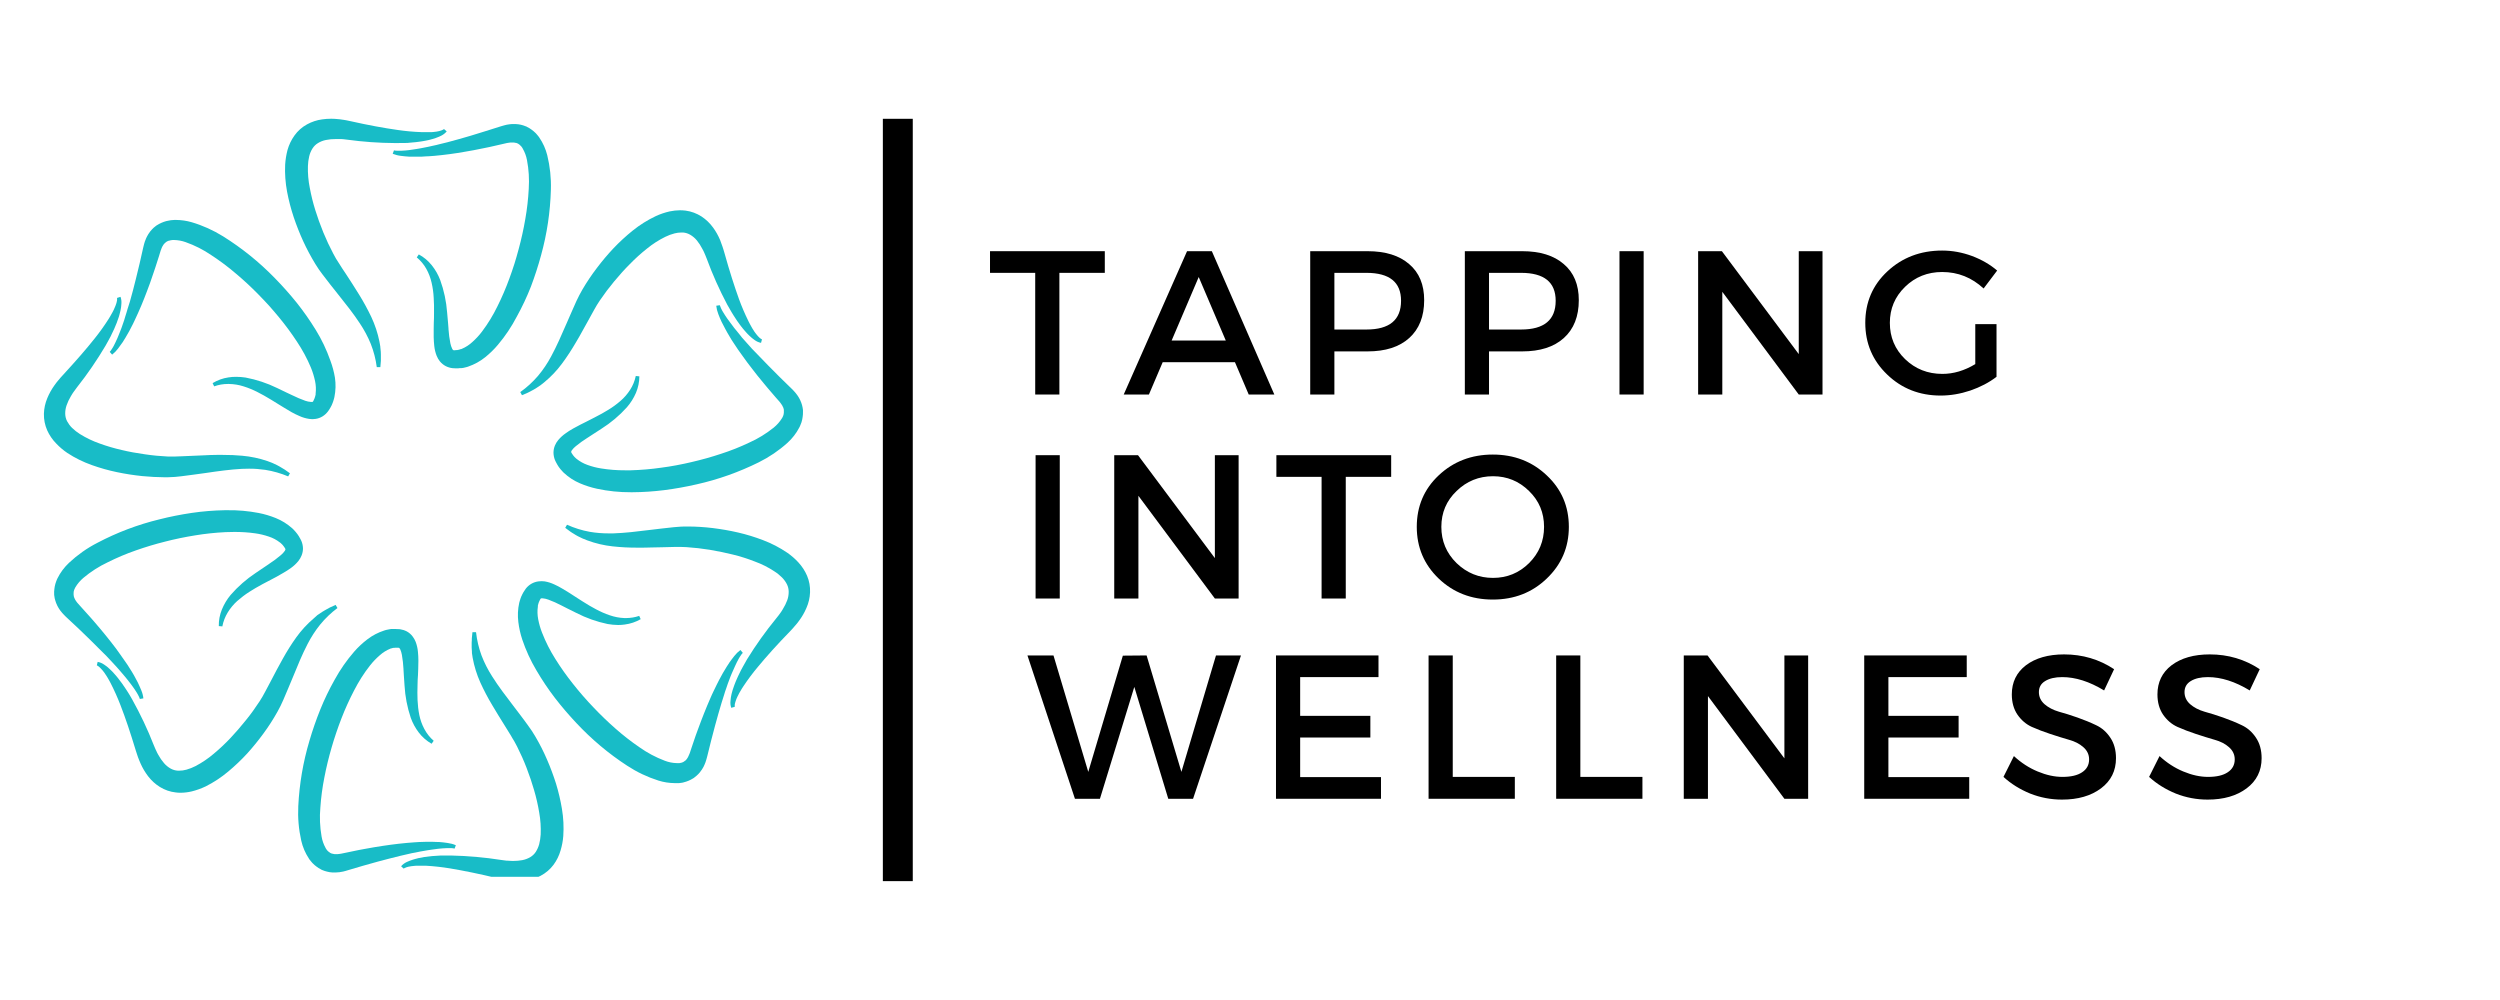 <svg xmlns="http://www.w3.org/2000/svg" xmlns:xlink="http://www.w3.org/1999/xlink" width="250" zoomAndPan="magnify" viewBox="0 0 187.5 75" height="100" preserveAspectRatio="xMidYMid meet" version="1.0"><defs><g/><clipPath id="2703e2409f"><path d="M 21 8.91 L 34 8.91 L 34 28 L 21 28 Z M 21 8.91 " clip-rule="nonzero"/></clipPath><clipPath id="0b43527a28"><path d="M 3.262 22 L 22 22 L 22 36 L 3.262 36 Z M 3.262 22 " clip-rule="nonzero"/></clipPath><clipPath id="6e40320b42"><path d="M 22 47 L 35 47 L 35 65.762 L 22 65.762 Z M 22 47 " clip-rule="nonzero"/></clipPath><clipPath id="81d7736a45"><path d="M 30 47 L 43 47 L 43 65.762 L 30 65.762 Z M 30 47 " clip-rule="nonzero"/></clipPath><clipPath id="c3710f7884"><path d="M 42 39 L 60.855 39 L 60.855 54 L 42 54 Z M 42 39 " clip-rule="nonzero"/></clipPath><clipPath id="4f444861a3"><path d="M 41 22 L 60.855 22 L 60.855 37 L 41 37 Z M 41 22 " clip-rule="nonzero"/></clipPath></defs><path fill="#18bcc7" d="M 32.473 10.93 L 32.125 11.008 L 31.551 11.121 L 31.254 11.172 C 31.109 11.199 30.961 11.219 30.816 11.238 L 30.68 11.258 C 30.5 11.277 30.301 11.301 30.094 11.305 L 29.789 11.305 C 29.707 11.305 29.625 11.297 29.547 11.277 L 29.453 11.535 C 29.656 11.613 29.863 11.668 30.078 11.691 C 30.289 11.723 30.508 11.734 30.695 11.75 L 30.758 11.75 C 30.895 11.75 31.031 11.75 31.168 11.75 L 31.613 11.75 L 31.914 11.73 L 32.223 11.715 L 32.578 11.688 C 32.754 11.672 32.941 11.652 33.125 11.633 C 33.305 11.609 33.527 11.586 33.727 11.559 L 34.324 11.473 C 34.531 11.441 34.73 11.406 34.926 11.371 L 35.52 11.266 C 35.777 11.219 36.031 11.168 36.285 11.113 L 36.707 11.027 C 37.012 10.961 37.312 10.891 37.617 10.82 L 38.02 10.727 L 38.148 10.707 C 38.195 10.695 38.242 10.688 38.289 10.688 L 38.531 10.688 L 38.594 10.699 C 38.629 10.699 38.664 10.707 38.695 10.719 L 38.723 10.719 C 38.75 10.727 38.773 10.738 38.797 10.75 L 38.852 10.773 L 38.898 10.805 C 38.926 10.82 38.949 10.836 38.969 10.855 L 38.969 10.863 L 38.98 10.863 C 39.004 10.887 39.027 10.906 39.047 10.934 C 39.062 10.949 39.078 10.965 39.094 10.977 L 39.176 11.09 L 39.199 11.133 C 39.355 11.402 39.465 11.691 39.523 12 C 39.66 12.715 39.703 13.438 39.656 14.164 C 39.617 14.922 39.531 15.676 39.398 16.426 C 39.27 17.18 39.102 17.938 38.902 18.676 C 38.797 19.086 38.672 19.484 38.582 19.785 C 38.465 20.156 38.336 20.523 38.207 20.879 C 37.945 21.594 37.648 22.297 37.305 22.98 C 36.98 23.648 36.594 24.281 36.145 24.875 C 35.934 25.156 35.695 25.41 35.434 25.645 C 35.199 25.863 34.938 26.035 34.645 26.16 L 34.598 26.18 L 34.574 26.18 L 34.438 26.223 C 34.422 26.23 34.41 26.23 34.395 26.234 C 34.379 26.238 34.363 26.238 34.352 26.242 C 34.332 26.242 34.316 26.242 34.301 26.254 C 34.285 26.254 34.27 26.254 34.254 26.254 L 34.168 26.262 C 34.125 26.262 34.086 26.273 34.062 26.273 C 34.043 26.273 34.023 26.27 34 26.262 C 33.992 26.262 33.984 26.254 33.977 26.246 C 33.949 26.219 33.93 26.191 33.914 26.156 C 33.852 26.027 33.805 25.891 33.777 25.746 C 33.707 25.395 33.66 25.039 33.637 24.684 L 33.637 24.641 C 33.625 24.496 33.613 24.344 33.602 24.195 C 33.582 23.945 33.562 23.695 33.535 23.445 C 33.473 22.609 33.301 21.793 33.016 21.004 C 32.863 20.602 32.652 20.23 32.383 19.895 C 32.113 19.559 31.789 19.285 31.41 19.082 L 31.258 19.305 C 31.551 19.551 31.793 19.836 31.977 20.168 C 32.16 20.496 32.289 20.844 32.371 21.207 C 32.457 21.578 32.508 21.949 32.527 22.328 C 32.551 22.684 32.559 23.062 32.551 23.488 C 32.551 23.723 32.551 23.961 32.535 24.195 L 32.527 24.672 C 32.527 24.879 32.527 25.086 32.527 25.293 C 32.531 25.516 32.547 25.734 32.57 25.949 C 32.598 26.203 32.656 26.449 32.75 26.688 C 32.809 26.836 32.891 26.977 32.992 27.102 C 33.113 27.25 33.258 27.367 33.426 27.457 C 33.59 27.539 33.762 27.594 33.945 27.613 C 34.02 27.621 34.094 27.625 34.164 27.625 L 34.359 27.625 C 34.406 27.625 34.449 27.617 34.496 27.609 L 34.613 27.609 C 34.66 27.605 34.707 27.598 34.754 27.59 L 34.965 27.539 L 35.039 27.52 L 35.121 27.492 C 35.582 27.332 36.004 27.102 36.383 26.797 C 36.734 26.516 37.055 26.203 37.344 25.859 C 37.895 25.207 38.367 24.5 38.762 23.742 C 39.164 23.016 39.516 22.266 39.82 21.492 C 40.109 20.727 40.367 19.934 40.582 19.137 C 41.027 17.527 41.27 15.891 41.316 14.227 C 41.344 13.352 41.25 12.488 41.043 11.637 C 40.922 11.16 40.723 10.719 40.445 10.312 L 40.383 10.227 L 40.289 10.113 C 40.258 10.074 40.227 10.039 40.184 9.992 L 40.141 9.953 C 40.059 9.871 39.965 9.793 39.867 9.723 C 39.766 9.645 39.652 9.578 39.535 9.523 L 39.484 9.492 L 39.418 9.469 C 39.184 9.371 38.938 9.316 38.68 9.305 L 38.387 9.305 C 38.332 9.305 38.281 9.312 38.23 9.32 L 38.172 9.328 C 38.062 9.34 37.957 9.363 37.855 9.391 L 37.676 9.441 L 37.531 9.484 L 36.402 9.84 L 35.273 10.188 L 34.418 10.434 L 33.562 10.668 L 32.984 10.809 C 32.816 10.855 32.641 10.898 32.473 10.93 Z M 32.473 10.93 " fill-opacity="1" fill-rule="nonzero"/><g clip-path="url(#2703e2409f)"><path fill="#18bcc7" d="M 22.031 16.297 C 22.238 16.906 22.473 17.508 22.742 18.094 C 23.012 18.68 23.316 19.25 23.652 19.801 C 23.73 19.93 23.82 20.066 23.922 20.219 C 24.027 20.371 24.121 20.492 24.215 20.617 C 24.406 20.863 24.594 21.109 24.785 21.355 L 25.355 22.074 C 25.941 22.809 26.496 23.504 26.984 24.246 C 27.312 24.738 27.59 25.254 27.812 25.801 C 28.031 26.359 28.18 26.938 28.258 27.535 L 28.527 27.535 C 28.543 27.379 28.555 27.223 28.566 27.062 C 28.566 26.957 28.566 26.855 28.566 26.75 L 28.566 26.59 C 28.566 26.52 28.566 26.453 28.559 26.383 L 28.527 26.062 C 28.527 26.035 28.527 26.004 28.52 25.973 L 28.457 25.617 C 28.328 24.977 28.125 24.363 27.848 23.773 C 27.574 23.199 27.27 22.641 26.934 22.098 C 26.758 21.82 26.578 21.543 26.438 21.309 C 26.27 21.047 26.102 20.789 25.934 20.531 C 25.754 20.277 25.598 20.02 25.43 19.758 C 25.348 19.625 25.273 19.516 25.203 19.402 C 25.137 19.285 25.055 19.141 24.996 19.027 C 24.723 18.512 24.473 17.977 24.25 17.434 C 24.004 16.824 23.809 16.285 23.652 15.773 C 23.477 15.219 23.34 14.66 23.234 14.09 C 23.125 13.551 23.078 13.004 23.094 12.453 C 23.102 12.203 23.133 11.961 23.191 11.719 C 23.242 11.508 23.324 11.312 23.438 11.133 C 23.543 10.969 23.676 10.836 23.844 10.734 C 24.027 10.621 24.227 10.543 24.441 10.5 C 24.688 10.449 24.938 10.426 25.188 10.43 L 25.602 10.43 C 25.652 10.43 25.703 10.43 25.758 10.441 L 26.02 10.473 C 27.219 10.637 28.422 10.723 29.633 10.73 L 29.82 10.73 C 29.922 10.73 30.027 10.73 30.129 10.723 L 30.41 10.723 C 30.516 10.723 30.621 10.723 30.73 10.703 L 31.199 10.66 C 31.309 10.648 31.418 10.633 31.527 10.617 L 31.676 10.594 C 31.758 10.582 31.852 10.566 31.918 10.551 L 32.145 10.504 C 32.203 10.492 32.258 10.477 32.312 10.461 L 32.391 10.438 L 32.469 10.418 C 32.523 10.402 32.574 10.391 32.625 10.371 L 32.859 10.281 L 33.086 10.18 C 33.246 10.102 33.387 9.992 33.504 9.855 L 33.301 9.68 C 33.281 9.699 33.254 9.715 33.227 9.727 C 33.207 9.738 33.188 9.746 33.168 9.754 L 33.102 9.781 L 32.953 9.828 L 32.742 9.871 L 32.512 9.898 C 32.469 9.906 32.422 9.91 32.379 9.91 L 32.223 9.91 C 32.184 9.91 32.141 9.91 32.102 9.91 L 31.629 9.91 C 31.031 9.891 30.434 9.836 29.84 9.75 C 28.793 9.602 27.656 9.395 26.262 9.082 L 25.98 9.023 L 25.773 8.988 L 25.688 8.977 L 25.508 8.949 L 25.254 8.926 C 25.109 8.91 24.965 8.906 24.828 8.906 C 24.605 8.906 24.383 8.922 24.164 8.953 C 23.762 9.008 23.383 9.133 23.027 9.328 C 22.648 9.535 22.332 9.816 22.082 10.168 C 21.844 10.5 21.672 10.863 21.562 11.254 C 21.469 11.613 21.41 11.973 21.387 12.344 C 21.355 13.027 21.406 13.707 21.531 14.379 C 21.656 15.031 21.82 15.668 22.031 16.297 Z M 22.031 16.297 " fill-opacity="1" fill-rule="nonzero"/></g><path fill="#18bcc7" d="M 8.844 25.27 L 8.789 25.398 C 8.715 25.562 8.629 25.754 8.535 25.93 C 8.52 25.965 8.5 25.992 8.484 26.023 L 8.438 26.098 C 8.426 26.121 8.41 26.145 8.391 26.172 L 8.379 26.191 C 8.336 26.262 8.289 26.328 8.23 26.391 L 8.41 26.598 C 8.578 26.465 8.727 26.312 8.855 26.141 C 8.992 25.961 9.113 25.785 9.223 25.633 L 9.25 25.582 C 9.348 25.43 9.449 25.27 9.535 25.109 L 9.688 24.844 L 9.969 24.301 L 10.125 23.973 C 10.203 23.809 10.285 23.641 10.355 23.473 C 10.426 23.309 10.52 23.105 10.598 22.914 L 10.824 22.359 C 10.902 22.168 10.973 21.977 11.043 21.789 L 11.254 21.223 C 11.34 20.977 11.43 20.73 11.508 20.48 C 11.555 20.348 11.602 20.215 11.645 20.078 C 11.742 19.781 11.836 19.488 11.93 19.191 L 12.051 18.793 L 12.098 18.676 C 12.109 18.629 12.129 18.586 12.152 18.543 L 12.184 18.473 C 12.191 18.461 12.199 18.445 12.211 18.434 L 12.227 18.406 C 12.238 18.395 12.246 18.379 12.254 18.363 L 12.273 18.332 C 12.289 18.316 12.301 18.301 12.316 18.285 C 12.336 18.254 12.359 18.23 12.387 18.207 L 12.395 18.207 L 12.406 18.199 C 12.426 18.18 12.445 18.16 12.469 18.148 L 12.516 18.113 L 12.566 18.09 C 12.594 18.074 12.617 18.062 12.645 18.055 L 12.668 18.055 C 12.699 18.043 12.73 18.035 12.762 18.031 L 12.824 18.016 L 12.961 18 L 13.051 18 C 13.348 18.008 13.641 18.059 13.922 18.16 C 14.609 18.402 15.254 18.73 15.855 19.141 C 16.492 19.559 17.102 20.012 17.68 20.508 C 18.266 21 18.836 21.527 19.371 22.074 C 19.668 22.375 19.953 22.68 20.164 22.91 C 20.422 23.199 20.676 23.496 20.914 23.785 C 21.402 24.375 21.855 24.988 22.273 25.625 C 22.684 26.242 23.035 26.891 23.32 27.574 C 23.453 27.898 23.555 28.234 23.629 28.578 C 23.695 28.891 23.711 29.203 23.672 29.52 L 23.672 29.594 L 23.637 29.73 C 23.633 29.746 23.629 29.762 23.625 29.777 C 23.617 29.789 23.613 29.801 23.609 29.816 L 23.594 29.867 C 23.59 29.883 23.582 29.898 23.574 29.914 L 23.539 29.988 C 23.527 30.02 23.512 30.051 23.496 30.082 C 23.484 30.102 23.473 30.117 23.457 30.133 C 23.449 30.141 23.441 30.145 23.43 30.145 C 23.402 30.148 23.379 30.148 23.352 30.145 L 23.32 30.145 C 23.176 30.137 23.035 30.105 22.898 30.059 C 22.559 29.938 22.227 29.797 21.906 29.637 L 21.871 29.621 L 21.465 29.43 C 21.242 29.316 21.016 29.211 20.785 29.102 C 20.031 28.734 19.242 28.473 18.418 28.316 C 18.184 28.281 17.949 28.262 17.711 28.262 C 17.516 28.262 17.328 28.273 17.137 28.305 C 16.711 28.367 16.316 28.512 15.945 28.734 L 16.062 28.977 C 16.398 28.855 16.742 28.797 17.098 28.797 L 17.172 28.797 C 17.547 28.805 17.91 28.863 18.266 28.977 C 18.629 29.09 18.977 29.234 19.312 29.406 C 19.629 29.566 19.961 29.75 20.324 29.973 C 20.527 30.098 20.73 30.223 20.938 30.352 L 21.34 30.598 C 21.516 30.707 21.695 30.812 21.871 30.914 C 22.062 31.02 22.258 31.117 22.461 31.203 C 22.691 31.309 22.938 31.379 23.188 31.418 C 23.27 31.43 23.348 31.438 23.426 31.438 C 23.508 31.434 23.59 31.43 23.668 31.418 C 23.859 31.391 24.035 31.324 24.199 31.223 C 24.355 31.125 24.488 31 24.598 30.855 C 24.664 30.766 24.723 30.676 24.777 30.578 L 24.816 30.508 C 24.84 30.465 24.863 30.422 24.883 30.379 C 24.883 30.359 24.895 30.344 24.906 30.32 L 24.926 30.273 C 24.945 30.227 24.965 30.184 24.98 30.133 L 25.043 29.93 C 25.043 29.906 25.059 29.883 25.062 29.855 L 25.082 29.77 C 25.18 29.289 25.191 28.809 25.121 28.328 C 25.047 27.887 24.934 27.461 24.777 27.043 C 24.492 26.234 24.129 25.465 23.676 24.734 C 23.242 24.027 22.766 23.348 22.246 22.695 C 21.734 22.059 21.18 21.438 20.602 20.848 C 19.438 19.652 18.148 18.613 16.734 17.727 C 15.992 17.266 15.203 16.91 14.367 16.664 C 13.988 16.555 13.602 16.5 13.211 16.496 C 13.113 16.496 13.016 16.496 12.918 16.508 L 12.816 16.516 L 12.668 16.543 C 12.621 16.551 12.57 16.559 12.512 16.574 L 12.457 16.586 C 12.34 16.617 12.227 16.66 12.117 16.707 C 12 16.758 11.887 16.816 11.777 16.887 L 11.727 16.918 L 11.672 16.961 C 11.57 17.035 11.48 17.117 11.398 17.207 C 11.309 17.301 11.227 17.402 11.156 17.516 L 11.133 17.547 C 11.105 17.586 11.082 17.629 11.059 17.676 L 11.008 17.77 C 10.984 17.816 10.961 17.863 10.941 17.914 L 10.922 17.969 C 10.879 18.066 10.844 18.168 10.816 18.27 L 10.77 18.449 L 10.734 18.598 L 10.473 19.754 L 10.195 20.902 L 9.977 21.762 L 9.742 22.621 L 9.562 23.188 C 9.516 23.367 9.461 23.527 9.41 23.691 L 9.309 24.027 L 9.117 24.582 L 9.008 24.863 C 8.953 25 8.898 25.141 8.844 25.27 Z M 8.844 25.27 " fill-opacity="1" fill-rule="nonzero"/><g clip-path="url(#0b43527a28)"><path fill="#18bcc7" d="M 5.051 33.973 C 5.625 34.348 6.234 34.648 6.883 34.879 C 7.496 35.098 8.125 35.277 8.766 35.41 C 9.398 35.543 10.031 35.641 10.672 35.707 C 11.285 35.762 11.789 35.793 12.262 35.793 C 12.379 35.793 12.492 35.793 12.617 35.793 C 12.766 35.793 12.926 35.781 13.113 35.77 C 13.301 35.754 13.449 35.738 13.605 35.719 C 13.914 35.68 14.223 35.641 14.527 35.598 C 14.836 35.559 15.137 35.516 15.438 35.473 C 16.367 35.336 17.25 35.211 18.137 35.164 C 18.316 35.164 18.504 35.152 18.672 35.152 C 19.078 35.148 19.488 35.18 19.891 35.238 C 20.484 35.332 21.059 35.496 21.613 35.73 L 21.746 35.496 C 21.621 35.406 21.492 35.32 21.359 35.223 C 21.273 35.168 21.18 35.113 21.09 35.062 L 20.953 34.98 C 20.891 34.941 20.828 34.914 20.773 34.883 L 20.48 34.746 L 20.402 34.711 L 20.062 34.582 C 19.445 34.371 18.816 34.238 18.164 34.18 C 17.719 34.137 17.238 34.117 16.695 34.117 C 16.551 34.117 16.402 34.117 16.262 34.117 C 15.938 34.117 15.621 34.133 15.324 34.148 C 15.031 34.16 14.707 34.172 14.398 34.188 C 14.094 34.203 13.789 34.215 13.484 34.227 L 13.457 34.227 C 13.312 34.227 13.188 34.238 13.055 34.242 C 12.887 34.242 12.754 34.242 12.625 34.242 C 12.043 34.215 11.457 34.16 10.879 34.074 C 10.23 33.984 9.664 33.879 9.145 33.754 C 8.578 33.625 8.023 33.465 7.48 33.266 C 6.957 33.082 6.465 32.848 5.996 32.555 C 5.785 32.422 5.59 32.27 5.41 32.098 C 5.258 31.949 5.133 31.777 5.031 31.59 C 4.941 31.418 4.898 31.234 4.891 31.039 C 4.887 30.824 4.922 30.609 4.992 30.406 C 5.074 30.168 5.18 29.941 5.312 29.723 L 5.418 29.547 L 5.488 29.441 L 5.535 29.375 C 5.562 29.332 5.598 29.289 5.629 29.246 L 5.785 29.035 C 6.566 28.047 7.273 27.012 7.914 25.93 C 7.977 25.824 8.031 25.715 8.09 25.613 L 8.148 25.508 L 8.223 25.367 C 8.273 25.277 8.324 25.191 8.367 25.082 L 8.57 24.656 C 8.613 24.555 8.656 24.457 8.695 24.355 C 8.715 24.305 8.734 24.262 8.754 24.215 C 8.785 24.137 8.812 24.055 8.836 23.98 L 8.914 23.762 C 8.934 23.707 8.945 23.648 8.961 23.594 C 8.961 23.57 8.973 23.547 8.98 23.516 C 8.988 23.488 8.992 23.465 9 23.441 C 9.016 23.387 9.031 23.332 9.039 23.277 L 9.082 23.035 L 9.105 22.785 C 9.121 22.605 9.098 22.434 9.039 22.262 L 8.781 22.344 C 8.785 22.375 8.785 22.402 8.781 22.434 C 8.781 22.457 8.781 22.477 8.781 22.5 L 8.77 22.57 L 8.734 22.723 L 8.664 22.926 L 8.574 23.137 C 8.559 23.18 8.539 23.219 8.52 23.258 C 8.504 23.281 8.492 23.305 8.484 23.328 C 8.469 23.352 8.457 23.375 8.449 23.398 C 8.426 23.441 8.406 23.484 8.379 23.523 L 8.266 23.723 C 8.234 23.781 8.195 23.848 8.152 23.914 C 7.832 24.418 7.484 24.906 7.109 25.375 C 6.453 26.203 5.688 27.074 4.723 28.125 L 4.527 28.34 C 4.484 28.391 4.438 28.445 4.395 28.5 L 4.34 28.562 L 4.23 28.699 L 4.078 28.906 C 3.863 29.207 3.688 29.523 3.547 29.863 C 3.391 30.238 3.305 30.625 3.293 31.031 C 3.285 31.465 3.367 31.879 3.539 32.273 C 3.707 32.645 3.934 32.977 4.219 33.266 C 4.469 33.531 4.746 33.766 5.051 33.973 Z M 5.051 33.973 " fill-opacity="1" fill-rule="nonzero"/></g><path fill="#18bcc7" d="M 7.996 49.215 L 8.402 49.648 C 8.523 49.777 8.641 49.91 8.758 50.035 L 8.992 50.301 L 9.375 50.75 L 9.562 50.98 C 9.656 51.094 9.742 51.211 9.832 51.328 L 9.918 51.445 C 10.023 51.59 10.141 51.754 10.246 51.93 C 10.266 51.961 10.285 51.992 10.301 52.023 L 10.344 52.098 C 10.359 52.121 10.371 52.145 10.383 52.176 L 10.395 52.195 C 10.434 52.27 10.465 52.344 10.488 52.422 L 10.754 52.379 C 10.73 52.164 10.676 51.957 10.59 51.758 C 10.512 51.555 10.41 51.359 10.336 51.188 L 10.309 51.137 C 10.227 50.977 10.133 50.809 10.047 50.648 L 9.891 50.383 L 9.73 50.129 L 9.566 49.867 L 9.359 49.57 C 9.262 49.426 9.156 49.27 9.047 49.125 C 8.941 48.98 8.812 48.797 8.695 48.633 L 8.324 48.152 C 8.195 47.988 8.066 47.828 7.945 47.676 L 7.559 47.207 C 7.391 47.008 7.223 46.809 7.051 46.609 L 6.773 46.293 C 6.566 46.059 6.355 45.828 6.148 45.598 L 5.871 45.289 L 5.785 45.191 C 5.754 45.156 5.727 45.117 5.703 45.078 L 5.66 45.012 C 5.648 45 5.645 44.984 5.637 44.973 C 5.633 44.961 5.629 44.953 5.625 44.945 L 5.602 44.898 C 5.594 44.887 5.586 44.875 5.582 44.863 L 5.562 44.805 C 5.547 44.773 5.539 44.738 5.531 44.707 L 5.531 44.68 C 5.523 44.652 5.52 44.625 5.52 44.598 C 5.52 44.578 5.52 44.559 5.52 44.539 C 5.52 44.52 5.52 44.5 5.52 44.484 C 5.52 44.453 5.523 44.426 5.527 44.398 L 5.527 44.375 C 5.535 44.344 5.543 44.309 5.551 44.281 C 5.551 44.262 5.566 44.242 5.57 44.223 C 5.578 44.203 5.629 44.094 5.629 44.094 L 5.652 44.051 C 5.812 43.781 6.012 43.547 6.25 43.344 C 6.809 42.875 7.418 42.484 8.078 42.172 C 8.758 41.832 9.457 41.535 10.176 41.285 C 10.898 41.031 11.641 40.805 12.383 40.621 C 12.703 40.535 13.051 40.457 13.508 40.359 C 13.887 40.281 14.27 40.211 14.641 40.152 C 15.395 40.027 16.152 39.949 16.918 39.91 C 17.145 39.898 17.371 39.895 17.59 39.895 C 18.109 39.895 18.625 39.926 19.141 40 C 19.484 40.047 19.824 40.129 20.156 40.242 C 20.461 40.34 20.738 40.488 20.992 40.684 L 21.035 40.715 L 21.051 40.73 L 21.156 40.828 L 21.184 40.859 L 21.215 40.895 L 21.246 40.934 C 21.258 40.945 21.27 40.957 21.277 40.973 L 21.324 41.039 C 21.348 41.074 21.371 41.109 21.383 41.129 C 21.395 41.148 21.402 41.168 21.406 41.188 C 21.41 41.195 21.41 41.207 21.406 41.215 C 21.398 41.25 21.379 41.285 21.359 41.316 C 21.277 41.434 21.18 41.543 21.066 41.633 C 20.793 41.867 20.504 42.082 20.203 42.277 L 20.172 42.301 L 19.801 42.551 C 19.594 42.688 19.383 42.828 19.176 42.973 C 18.477 43.438 17.852 43.984 17.301 44.617 C 17.023 44.949 16.805 45.316 16.641 45.715 C 16.48 46.113 16.402 46.527 16.41 46.957 L 16.676 46.98 C 16.746 46.605 16.883 46.258 17.082 45.93 C 17.277 45.613 17.512 45.328 17.789 45.078 C 18.074 44.828 18.375 44.598 18.691 44.395 C 18.988 44.203 19.316 44.012 19.691 43.809 C 19.898 43.699 20.109 43.586 20.324 43.477 L 20.746 43.254 C 20.922 43.156 21.098 43.055 21.277 42.949 C 21.469 42.84 21.648 42.723 21.828 42.594 C 22.035 42.445 22.219 42.273 22.379 42.074 C 22.48 41.945 22.562 41.809 22.621 41.656 C 22.691 41.48 22.727 41.297 22.723 41.109 C 22.715 40.922 22.676 40.746 22.605 40.574 C 22.559 40.477 22.512 40.383 22.453 40.289 L 22.414 40.219 C 22.391 40.176 22.363 40.133 22.332 40.098 L 22.297 40.047 L 22.262 40.004 C 22.234 39.965 22.207 39.926 22.172 39.891 L 22.027 39.73 C 22.008 39.711 21.992 39.691 21.973 39.676 L 21.91 39.617 C 21.543 39.293 21.137 39.039 20.684 38.855 C 20.27 38.688 19.84 38.559 19.398 38.473 C 18.621 38.324 17.836 38.254 17.047 38.266 L 16.859 38.266 C 16.027 38.281 15.199 38.348 14.375 38.469 C 13.559 38.59 12.75 38.75 11.949 38.953 C 10.328 39.348 8.781 39.934 7.305 40.711 C 6.523 41.113 5.816 41.613 5.176 42.211 C 4.816 42.551 4.527 42.938 4.309 43.379 L 4.266 43.473 L 4.211 43.613 C 4.191 43.66 4.176 43.707 4.16 43.766 L 4.145 43.82 C 4.113 43.938 4.09 44.055 4.078 44.176 C 4.059 44.305 4.055 44.43 4.062 44.559 L 4.062 44.621 L 4.074 44.691 C 4.086 44.809 4.109 44.93 4.148 45.043 C 4.184 45.168 4.23 45.289 4.289 45.406 L 4.305 45.441 C 4.324 45.488 4.352 45.531 4.379 45.574 L 4.434 45.664 C 4.461 45.711 4.488 45.754 4.523 45.793 L 4.562 45.84 C 4.625 45.926 4.695 46.008 4.77 46.082 L 4.898 46.215 L 5.008 46.32 L 5.875 47.129 L 6.727 47.953 L 7.355 48.578 Z M 7.996 49.215 " fill-opacity="1" fill-rule="nonzero"/><path fill="#18bcc7" d="M 24.012 46.844 C 24.391 46.379 24.824 45.965 25.309 45.602 L 25.172 45.367 L 24.742 45.562 C 24.645 45.613 24.555 45.664 24.465 45.715 L 24.328 45.793 C 24.266 45.828 24.207 45.863 24.148 45.902 L 23.883 46.082 L 23.809 46.129 L 23.531 46.379 C 23.039 46.797 22.602 47.27 22.223 47.797 C 21.852 48.316 21.516 48.852 21.207 49.41 C 21.047 49.695 20.891 49.984 20.758 50.23 C 20.629 50.477 20.469 50.777 20.328 51.051 C 20.188 51.324 20.043 51.582 19.895 51.867 C 19.824 52.004 19.762 52.121 19.691 52.238 C 19.621 52.359 19.539 52.496 19.473 52.594 C 19.152 53.086 18.809 53.566 18.445 54.012 C 18.035 54.523 17.656 54.961 17.289 55.348 C 16.891 55.77 16.473 56.164 16.027 56.535 C 15.605 56.895 15.152 57.199 14.664 57.457 C 14.445 57.57 14.215 57.66 13.977 57.727 C 13.797 57.777 13.617 57.801 13.434 57.801 L 13.344 57.801 C 13.148 57.789 12.969 57.738 12.801 57.645 C 12.609 57.535 12.445 57.402 12.301 57.234 C 12.137 57.043 11.996 56.84 11.875 56.617 L 11.777 56.438 L 11.727 56.324 L 11.691 56.254 C 11.668 56.203 11.645 56.156 11.625 56.105 L 11.523 55.863 C 11.066 54.695 10.527 53.559 9.918 52.465 C 9.859 52.355 9.793 52.254 9.738 52.152 L 9.676 52.051 L 9.594 51.918 C 9.543 51.828 9.484 51.738 9.418 51.648 L 9.152 51.258 C 9.086 51.168 9.02 51.078 8.953 50.996 L 8.863 50.875 C 8.812 50.805 8.754 50.738 8.707 50.684 L 8.551 50.508 C 8.516 50.461 8.473 50.422 8.434 50.379 C 8.414 50.363 8.398 50.344 8.379 50.324 L 8.32 50.266 C 8.281 50.227 8.242 50.188 8.199 50.152 L 8.012 49.988 L 7.809 49.844 C 7.664 49.742 7.5 49.672 7.324 49.641 L 7.262 49.902 C 7.289 49.914 7.316 49.926 7.344 49.945 C 7.359 49.957 7.379 49.969 7.395 49.984 L 7.449 50.027 L 7.562 50.137 L 7.707 50.297 L 7.844 50.477 C 7.867 50.512 7.895 50.551 7.918 50.59 C 7.934 50.609 7.945 50.633 7.961 50.652 L 8.004 50.719 C 8.027 50.758 8.055 50.797 8.078 50.84 L 8.191 51.039 C 8.227 51.098 8.262 51.16 8.297 51.234 C 8.57 51.77 8.816 52.316 9.031 52.875 C 9.414 53.859 9.781 54.957 10.195 56.324 L 10.285 56.598 C 10.305 56.664 10.328 56.73 10.352 56.797 L 10.383 56.875 C 10.402 56.93 10.422 56.98 10.445 57.035 L 10.547 57.273 C 10.695 57.609 10.883 57.918 11.102 58.211 C 11.348 58.535 11.645 58.805 11.988 59.02 C 12.359 59.25 12.758 59.387 13.188 59.434 C 13.305 59.449 13.422 59.457 13.543 59.457 C 13.824 59.453 14.105 59.422 14.383 59.355 C 14.738 59.266 15.086 59.141 15.418 58.984 C 16.031 58.676 16.602 58.301 17.125 57.859 C 17.629 57.438 18.102 56.988 18.547 56.504 C 18.977 56.027 19.383 55.527 19.762 55.008 C 20.148 54.484 20.496 53.941 20.812 53.375 C 20.883 53.246 20.961 53.105 21.043 52.938 C 21.125 52.773 21.188 52.633 21.25 52.488 C 21.371 52.203 21.492 51.918 21.613 51.633 C 21.734 51.344 21.848 51.062 21.969 50.781 C 22.324 49.91 22.66 49.09 23.07 48.297 C 23.336 47.781 23.648 47.297 24.012 46.844 Z M 24.012 46.844 " fill-opacity="1" fill-rule="nonzero"/><g clip-path="url(#6e40320b42)"><path fill="#18bcc7" d="M 31.152 63.941 L 31.504 63.867 L 32.086 63.766 L 32.379 63.723 C 32.523 63.699 32.672 63.68 32.816 63.664 L 32.957 63.648 C 33.137 63.633 33.34 63.613 33.547 63.609 L 33.734 63.609 C 33.766 63.609 33.793 63.609 33.824 63.609 L 33.848 63.609 C 33.93 63.613 34.012 63.625 34.094 63.645 L 34.188 63.391 C 33.988 63.305 33.781 63.25 33.57 63.223 C 33.355 63.188 33.141 63.168 32.949 63.152 L 32.887 63.152 C 32.707 63.152 32.531 63.133 32.363 63.133 L 32.031 63.133 L 31.422 63.152 L 31.055 63.176 C 30.875 63.188 30.699 63.199 30.512 63.219 C 30.324 63.238 30.109 63.258 29.906 63.281 L 29.309 63.355 C 29.105 63.379 28.902 63.414 28.707 63.441 L 28.109 63.535 C 27.852 63.578 27.598 63.625 27.34 63.672 L 26.918 63.75 C 26.617 63.809 26.316 63.875 26.012 63.938 L 25.598 64.023 L 25.473 64.043 C 25.426 64.055 25.379 64.059 25.332 64.059 L 25.086 64.059 L 25.023 64.047 C 24.988 64.043 24.957 64.035 24.922 64.023 L 24.898 64.023 C 24.871 64.016 24.844 64.004 24.82 63.992 L 24.77 63.969 L 24.723 63.934 C 24.699 63.922 24.676 63.902 24.656 63.883 L 24.645 63.875 L 24.637 63.875 C 24.613 63.855 24.59 63.832 24.566 63.805 L 24.523 63.758 L 24.445 63.645 L 24.422 63.602 C 24.27 63.328 24.168 63.039 24.117 62.73 C 23.992 62.012 23.961 61.289 24.027 60.562 C 24.078 59.805 24.18 59.051 24.328 58.305 C 24.473 57.551 24.656 56.797 24.871 56.062 C 24.961 55.746 25.066 55.406 25.215 54.965 C 25.34 54.594 25.473 54.23 25.609 53.879 C 25.883 53.168 26.199 52.473 26.551 51.797 C 26.895 51.125 27.293 50.492 27.758 49.902 C 27.977 49.625 28.219 49.375 28.484 49.145 C 28.719 48.934 28.988 48.766 29.281 48.648 L 29.332 48.629 L 29.355 48.629 L 29.488 48.59 C 29.504 48.586 29.52 48.586 29.535 48.59 L 29.578 48.59 L 29.629 48.578 C 29.645 48.578 29.66 48.578 29.676 48.578 L 29.867 48.578 C 29.887 48.578 29.91 48.582 29.93 48.59 C 29.93 48.59 29.938 48.59 29.953 48.605 C 29.98 48.633 30 48.664 30.016 48.695 C 30.074 48.828 30.117 48.969 30.141 49.109 C 30.203 49.461 30.242 49.816 30.262 50.176 L 30.262 50.215 C 30.27 50.363 30.281 50.512 30.289 50.66 C 30.305 50.91 30.32 51.164 30.34 51.414 C 30.387 52.238 30.543 53.043 30.805 53.828 C 30.949 54.234 31.156 54.609 31.418 54.953 C 31.68 55.293 31.996 55.566 32.371 55.781 L 32.527 55.559 C 32.238 55.309 32.004 55.012 31.824 54.672 C 31.648 54.344 31.527 53.996 31.449 53.629 C 31.375 53.258 31.332 52.883 31.316 52.504 C 31.301 52.148 31.301 51.77 31.316 51.344 C 31.316 51.109 31.332 50.871 31.348 50.637 C 31.348 50.477 31.359 50.32 31.367 50.16 C 31.375 49.957 31.379 49.746 31.379 49.539 C 31.379 49.32 31.367 49.102 31.344 48.883 C 31.324 48.629 31.266 48.383 31.176 48.141 C 31.117 47.992 31.039 47.852 30.941 47.727 C 30.824 47.574 30.684 47.453 30.516 47.359 C 30.352 47.273 30.18 47.219 29.996 47.191 C 29.891 47.18 29.781 47.176 29.672 47.176 L 29.57 47.176 C 29.531 47.176 29.488 47.176 29.449 47.176 L 29.332 47.176 C 29.285 47.18 29.234 47.188 29.188 47.199 L 28.977 47.242 L 28.902 47.262 L 28.816 47.289 C 28.355 47.438 27.93 47.66 27.543 47.957 C 27.188 48.23 26.859 48.535 26.566 48.871 C 26 49.523 25.512 50.223 25.098 50.98 C 24.688 51.707 24.328 52.453 24.016 53.227 C 23.711 53.984 23.438 54.77 23.207 55.562 C 22.73 57.164 22.453 58.793 22.371 60.461 C 22.328 61.332 22.402 62.195 22.594 63.051 C 22.703 63.531 22.895 63.977 23.164 64.387 L 23.223 64.477 L 23.316 64.59 C 23.348 64.629 23.379 64.668 23.418 64.711 L 23.461 64.754 C 23.543 64.84 23.633 64.918 23.73 64.988 C 23.832 65.07 23.941 65.137 24.055 65.195 L 24.109 65.227 L 24.172 65.254 C 24.289 65.305 24.406 65.344 24.527 65.371 C 24.656 65.406 24.781 65.426 24.914 65.434 L 25.203 65.434 C 25.254 65.434 25.309 65.43 25.359 65.422 L 25.418 65.422 C 25.523 65.41 25.629 65.391 25.734 65.367 L 25.914 65.32 L 26.059 65.277 L 27.195 64.941 L 28.336 64.621 L 29.195 64.395 L 30.055 64.18 L 30.633 64.047 C 30.809 64 30.98 63.969 31.152 63.941 Z M 31.152 63.941 " fill-opacity="1" fill-rule="nonzero"/></g><g clip-path="url(#81d7736a45)"><path fill="#18bcc7" d="M 41.703 58.777 C 41.508 58.164 41.285 57.559 41.027 56.969 C 40.773 56.375 40.48 55.801 40.152 55.242 C 40.074 55.113 39.992 54.973 39.891 54.82 C 39.789 54.664 39.699 54.535 39.605 54.414 C 39.43 54.164 39.238 53.914 39.051 53.664 C 38.863 53.418 38.68 53.176 38.496 52.934 C 37.926 52.188 37.383 51.48 36.91 50.727 C 36.59 50.23 36.324 49.707 36.113 49.156 C 35.906 48.594 35.77 48.012 35.703 47.414 L 35.434 47.414 C 35.418 47.57 35.398 47.727 35.387 47.883 C 35.387 47.988 35.387 48.094 35.375 48.199 C 35.375 48.25 35.375 48.305 35.375 48.359 C 35.371 48.426 35.371 48.496 35.375 48.566 L 35.395 48.887 C 35.395 48.918 35.395 48.945 35.395 48.977 L 35.449 49.332 C 35.566 49.973 35.758 50.59 36.023 51.184 C 36.289 51.766 36.582 52.328 36.91 52.875 C 37.074 53.156 37.238 53.426 37.395 53.68 C 37.547 53.93 37.719 54.211 37.883 54.465 C 38.043 54.719 38.203 54.984 38.363 55.242 L 38.363 55.254 C 38.445 55.383 38.512 55.492 38.578 55.609 C 38.645 55.727 38.723 55.875 38.781 55.988 C 39.043 56.508 39.281 57.039 39.492 57.586 C 39.723 58.195 39.91 58.742 40.055 59.254 C 40.219 59.812 40.348 60.375 40.441 60.945 C 40.539 61.488 40.574 62.035 40.551 62.586 C 40.535 62.836 40.5 63.078 40.438 63.32 C 40.379 63.527 40.293 63.723 40.176 63.902 C 40.07 64.062 39.93 64.191 39.766 64.289 C 39.578 64.398 39.375 64.473 39.164 64.512 C 38.945 64.551 38.73 64.57 38.512 64.57 L 38.414 64.57 L 38.207 64.559 L 38.082 64.551 L 38.004 64.551 C 37.949 64.551 37.895 64.539 37.844 64.531 L 37.582 64.496 C 36.34 64.301 35.094 64.191 33.836 64.164 L 33.199 64.164 C 33.094 64.164 32.988 64.164 32.879 64.176 L 32.406 64.207 C 32.297 64.219 32.188 64.23 32.082 64.246 L 31.934 64.266 C 31.848 64.266 31.754 64.289 31.688 64.305 L 31.461 64.348 C 31.402 64.348 31.348 64.371 31.281 64.387 L 31.207 64.406 L 31.129 64.426 C 31.074 64.438 31.02 64.453 30.969 64.473 L 30.734 64.555 L 30.504 64.652 C 30.344 64.727 30.203 64.832 30.082 64.969 L 30.277 65.145 C 30.301 65.125 30.328 65.109 30.355 65.098 C 30.375 65.086 30.395 65.078 30.418 65.074 L 30.48 65.047 L 30.633 65.004 L 30.848 64.965 L 31.074 64.941 C 31.117 64.941 31.164 64.941 31.207 64.93 L 31.746 64.93 C 31.812 64.93 31.883 64.93 31.957 64.93 C 32.555 64.965 33.152 65.031 33.746 65.129 C 34.789 65.305 35.918 65.531 37.305 65.867 L 37.59 65.93 C 37.656 65.945 37.727 65.961 37.793 65.969 L 37.875 65.984 C 37.93 65.996 37.988 66.004 38.051 66.012 L 38.309 66.047 C 38.484 66.062 38.664 66.074 38.84 66.074 C 39.031 66.074 39.219 66.062 39.406 66.039 C 39.809 65.992 40.188 65.875 40.547 65.684 C 40.93 65.48 41.254 65.207 41.512 64.863 C 41.754 64.535 41.93 64.176 42.043 63.785 C 42.148 63.434 42.219 63.07 42.246 62.703 C 42.293 62.02 42.258 61.34 42.145 60.664 C 42.039 60.023 41.891 59.398 41.703 58.777 Z M 41.703 58.777 " fill-opacity="1" fill-rule="nonzero"/></g><path fill="#18bcc7" d="M 54.898 50.473 C 54.953 50.336 55.012 50.203 55.078 50.07 L 55.137 49.938 C 55.211 49.777 55.297 49.594 55.398 49.414 C 55.414 49.383 55.434 49.352 55.453 49.32 L 55.496 49.25 C 55.512 49.223 55.527 49.199 55.547 49.176 L 55.559 49.156 C 55.602 49.086 55.652 49.02 55.711 48.965 L 55.531 48.75 C 55.359 48.879 55.207 49.031 55.074 49.199 C 54.938 49.367 54.812 49.543 54.699 49.699 L 54.672 49.746 C 54.57 49.898 54.465 50.055 54.375 50.215 L 54.215 50.48 L 53.926 51.012 L 53.762 51.336 C 53.684 51.496 53.598 51.664 53.523 51.828 C 53.445 51.996 53.344 52.195 53.27 52.383 L 53.031 52.941 C 52.949 53.129 52.875 53.32 52.801 53.508 L 52.582 54.07 C 52.488 54.312 52.402 54.555 52.309 54.805 C 52.262 54.938 52.215 55.07 52.164 55.203 C 52.062 55.5 51.961 55.797 51.863 56.09 L 51.734 56.48 L 51.684 56.598 C 51.668 56.645 51.648 56.688 51.625 56.73 C 51.617 56.75 51.605 56.77 51.594 56.797 C 51.586 56.812 51.578 56.824 51.566 56.836 L 51.551 56.863 C 51.539 56.875 51.531 56.891 51.523 56.906 C 51.516 56.918 51.508 56.926 51.5 56.938 C 51.484 56.953 51.473 56.969 51.461 56.984 C 51.438 57.012 51.414 57.035 51.387 57.059 L 51.375 57.059 C 51.355 57.078 51.336 57.094 51.309 57.109 L 51.262 57.141 L 51.211 57.164 C 51.188 57.18 51.16 57.191 51.133 57.199 L 51.109 57.199 C 51.078 57.207 51.047 57.215 51.016 57.223 L 50.953 57.234 L 50.766 57.234 C 50.453 57.227 50.148 57.168 49.859 57.055 C 49.176 56.797 48.539 56.457 47.945 56.035 C 47.316 55.605 46.719 55.137 46.148 54.633 C 45.574 54.129 45.016 53.59 44.492 53.035 C 44.262 52.797 44.02 52.531 43.715 52.184 C 43.457 51.887 43.211 51.59 42.98 51.297 C 42.504 50.699 42.062 50.078 41.656 49.43 C 41.258 48.801 40.922 48.141 40.652 47.445 C 40.523 47.121 40.43 46.785 40.363 46.438 C 40.305 46.125 40.293 45.812 40.34 45.496 L 40.34 45.445 C 40.34 45.438 40.34 45.43 40.34 45.422 L 40.375 45.285 C 40.379 45.27 40.383 45.254 40.391 45.238 C 40.395 45.227 40.398 45.215 40.402 45.199 C 40.402 45.184 40.418 45.168 40.422 45.152 C 40.426 45.137 40.434 45.121 40.441 45.105 L 40.477 45.031 C 40.496 44.992 40.512 44.957 40.523 44.938 C 40.535 44.918 40.551 44.902 40.562 44.887 C 40.57 44.879 40.582 44.875 40.59 44.875 C 40.613 44.871 40.637 44.871 40.66 44.875 L 40.707 44.875 C 40.852 44.887 40.992 44.922 41.129 44.973 C 41.465 45.098 41.793 45.242 42.109 45.41 L 42.148 45.43 L 42.547 45.633 C 42.77 45.746 42.992 45.859 43.223 45.969 C 43.969 46.352 44.75 46.629 45.57 46.801 C 45.832 46.848 46.098 46.871 46.363 46.875 C 46.527 46.875 46.691 46.863 46.852 46.84 C 47.277 46.785 47.68 46.652 48.051 46.438 L 47.941 46.191 C 47.621 46.301 47.293 46.352 46.957 46.355 L 46.828 46.355 C 46.453 46.34 46.09 46.27 45.738 46.148 C 45.379 46.027 45.031 45.875 44.699 45.695 C 44.387 45.531 44.059 45.34 43.699 45.109 C 43.496 44.98 43.297 44.852 43.09 44.719 L 42.699 44.465 C 42.52 44.352 42.344 44.246 42.164 44.141 C 41.977 44.027 41.781 43.926 41.582 43.836 C 41.352 43.727 41.109 43.648 40.859 43.605 C 40.699 43.582 40.539 43.582 40.379 43.605 C 40.191 43.629 40.012 43.691 39.848 43.785 C 39.691 43.879 39.555 43.996 39.441 44.141 C 39.375 44.227 39.316 44.316 39.262 44.41 L 39.223 44.48 C 39.195 44.523 39.176 44.566 39.156 44.609 C 39.156 44.629 39.141 44.645 39.129 44.668 L 39.105 44.715 C 39.086 44.758 39.066 44.805 39.051 44.852 L 38.984 45.059 C 38.977 45.078 38.969 45.102 38.965 45.129 L 38.941 45.215 C 38.836 45.691 38.816 46.168 38.875 46.652 C 38.93 47.098 39.027 47.535 39.168 47.961 C 39.441 48.773 39.797 49.547 40.234 50.281 C 40.656 51 41.117 51.691 41.625 52.352 C 42.125 53 42.664 53.629 43.23 54.23 C 44.371 55.449 45.637 56.516 47.035 57.426 C 47.766 57.906 48.547 58.277 49.383 58.543 C 49.781 58.668 50.188 58.73 50.602 58.734 C 50.676 58.734 50.75 58.734 50.824 58.734 L 50.93 58.734 L 51.074 58.715 C 51.125 58.715 51.176 58.699 51.234 58.688 L 51.289 58.672 C 51.531 58.613 51.762 58.516 51.973 58.383 L 52.027 58.352 L 52.082 58.309 C 52.18 58.238 52.273 58.156 52.359 58.07 C 52.453 57.977 52.535 57.875 52.605 57.766 L 52.629 57.738 C 52.66 57.695 52.684 57.652 52.707 57.609 L 52.762 57.516 C 52.785 57.469 52.809 57.422 52.828 57.375 L 52.852 57.32 C 52.895 57.219 52.934 57.121 52.961 57.016 L 53.012 56.84 L 53.051 56.691 L 53.336 55.539 L 53.637 54.395 L 53.875 53.539 L 54.125 52.688 L 54.305 52.121 C 54.352 51.945 54.41 51.785 54.469 51.621 L 54.582 51.285 L 54.789 50.734 Z M 54.898 50.473 " fill-opacity="1" fill-rule="nonzero"/><g clip-path="url(#c3710f7884)"><path fill="#18bcc7" d="M 60.531 43.184 C 60.371 42.812 60.152 42.477 59.875 42.176 C 59.625 41.906 59.348 41.664 59.043 41.453 C 58.477 41.07 57.871 40.754 57.23 40.512 C 56.617 40.277 55.996 40.086 55.355 39.938 C 54.73 39.793 54.094 39.684 53.457 39.605 C 52.848 39.531 52.238 39.492 51.629 39.488 L 51.527 39.488 C 51.379 39.488 51.215 39.488 51.031 39.5 C 50.848 39.512 50.691 39.523 50.539 39.539 C 50.23 39.57 49.922 39.605 49.613 39.641 C 49.309 39.676 49.004 39.715 48.699 39.75 C 47.77 39.867 46.887 39.973 45.992 40.004 C 45.883 40.004 45.77 40.004 45.656 40.004 C 45.18 40.004 44.707 39.969 44.234 39.887 C 43.645 39.781 43.074 39.602 42.527 39.355 L 42.391 39.586 C 42.512 39.68 42.641 39.777 42.77 39.867 C 42.855 39.93 42.945 39.98 43.035 40.035 L 43.172 40.121 C 43.23 40.156 43.289 40.188 43.348 40.219 L 43.645 40.363 C 43.668 40.375 43.695 40.391 43.723 40.398 L 44.055 40.531 C 44.668 40.758 45.297 40.906 45.945 40.977 C 46.578 41.047 47.215 41.078 47.848 41.074 L 47.957 41.074 C 48.25 41.074 48.539 41.074 48.785 41.062 C 49.094 41.062 49.402 41.055 49.711 41.043 C 50.016 41.031 50.32 41.023 50.625 41.02 L 51.059 41.02 C 51.219 41.02 51.355 41.027 51.484 41.035 C 52.07 41.074 52.652 41.141 53.23 41.234 C 53.875 41.344 54.441 41.461 54.957 41.59 C 55.52 41.727 56.07 41.902 56.609 42.113 C 57.129 42.301 57.617 42.547 58.078 42.852 C 58.289 42.984 58.48 43.141 58.656 43.316 C 58.805 43.469 58.93 43.641 59.027 43.836 C 59.109 44.008 59.152 44.191 59.152 44.387 C 59.152 44.605 59.117 44.816 59.043 45.02 C 58.953 45.254 58.844 45.48 58.707 45.695 L 58.598 45.871 L 58.523 45.977 L 58.477 46.043 C 58.449 46.082 58.414 46.125 58.383 46.168 L 58.219 46.375 C 57.422 47.348 56.695 48.367 56.035 49.438 C 55.973 49.543 55.914 49.648 55.859 49.75 L 55.801 49.855 L 55.723 49.992 C 55.672 50.082 55.621 50.168 55.57 50.273 L 55.363 50.699 C 55.312 50.797 55.273 50.895 55.23 50.996 C 55.211 51.043 55.191 51.09 55.172 51.133 C 55.137 51.215 55.105 51.297 55.082 51.363 L 55.004 51.586 C 54.98 51.641 54.965 51.695 54.949 51.75 C 54.949 51.773 54.938 51.797 54.926 51.828 L 54.906 51.902 C 54.891 51.957 54.875 52.012 54.863 52.062 L 54.816 52.309 L 54.789 52.555 C 54.766 52.738 54.785 52.914 54.844 53.086 L 55.105 53.012 C 55.102 52.98 55.102 52.953 55.105 52.922 C 55.102 52.898 55.102 52.879 55.105 52.855 C 55.105 52.855 55.117 52.789 55.117 52.785 L 55.156 52.637 L 55.227 52.43 L 55.32 52.223 C 55.34 52.184 55.359 52.141 55.383 52.102 C 55.402 52.062 55.41 52.055 55.418 52.031 C 55.43 52.012 55.445 51.988 55.453 51.965 C 55.465 51.941 55.496 51.883 55.527 51.84 L 55.641 51.645 C 55.676 51.586 55.715 51.52 55.758 51.465 C 56.09 50.965 56.449 50.484 56.836 50.023 C 57.508 49.207 58.281 48.352 59.277 47.324 L 59.473 47.113 C 59.52 47.062 59.566 47.012 59.609 46.953 L 59.664 46.891 C 59.703 46.848 59.742 46.805 59.777 46.758 L 59.934 46.551 C 60.152 46.258 60.332 45.945 60.477 45.609 C 60.645 45.23 60.738 44.84 60.754 44.426 C 60.77 43.996 60.699 43.582 60.531 43.184 Z M 60.531 43.184 " fill-opacity="1" fill-rule="nonzero"/></g><g clip-path="url(#4f444861a3)"><path fill="#18bcc7" d="M 56.398 26.156 L 56.004 25.715 C 55.883 25.582 55.766 25.449 55.648 25.316 L 55.43 25.039 L 55.059 24.586 L 54.883 24.348 C 54.793 24.234 54.703 24.113 54.617 23.992 L 54.535 23.879 C 54.434 23.73 54.32 23.562 54.215 23.383 C 54.199 23.355 54.184 23.324 54.164 23.293 C 54.164 23.293 54.133 23.234 54.125 23.219 C 54.113 23.199 54.098 23.168 54.086 23.141 L 54.074 23.117 C 54.039 23.043 54.008 22.969 53.984 22.891 L 53.719 22.93 C 53.742 23.145 53.793 23.352 53.871 23.551 C 53.945 23.754 54.035 23.953 54.113 24.125 L 54.141 24.18 C 54.219 24.34 54.305 24.508 54.395 24.668 L 54.543 24.938 L 54.855 25.469 L 55.055 25.773 C 55.152 25.926 55.254 26.082 55.359 26.23 C 55.465 26.375 55.59 26.562 55.715 26.727 L 56.066 27.211 C 56.188 27.379 56.316 27.543 56.438 27.695 L 56.809 28.172 C 56.973 28.375 57.141 28.578 57.305 28.777 L 57.578 29.105 C 57.781 29.344 57.984 29.574 58.188 29.816 L 58.465 30.129 L 58.543 30.23 C 58.574 30.266 58.602 30.305 58.625 30.348 C 58.637 30.367 58.648 30.387 58.668 30.414 C 58.676 30.426 58.684 30.438 58.688 30.453 L 58.699 30.48 L 58.723 30.527 C 58.73 30.539 58.738 30.551 58.742 30.562 C 58.742 30.582 58.754 30.602 58.762 30.621 C 58.773 30.652 58.781 30.688 58.789 30.723 L 58.789 30.746 C 58.793 30.773 58.793 30.801 58.789 30.828 C 58.789 30.848 58.789 30.867 58.789 30.887 L 58.789 30.945 C 58.789 30.973 58.785 31 58.777 31.027 L 58.777 31.055 C 58.773 31.086 58.762 31.117 58.75 31.148 C 58.75 31.168 58.738 31.188 58.73 31.207 L 58.672 31.328 L 58.645 31.371 C 58.48 31.637 58.277 31.867 58.035 32.066 C 57.465 32.523 56.852 32.902 56.184 33.199 C 55.496 33.527 54.793 33.805 54.066 34.039 C 53.34 34.281 52.594 34.488 51.848 34.66 C 51.523 34.738 51.176 34.812 50.719 34.898 C 50.336 34.969 49.953 35.031 49.582 35.078 C 48.824 35.188 48.066 35.25 47.301 35.273 C 47.168 35.273 47.031 35.273 46.895 35.273 C 46.285 35.277 45.684 35.23 45.082 35.133 C 44.734 35.078 44.398 34.992 44.066 34.871 C 43.766 34.766 43.492 34.613 43.242 34.414 L 43.203 34.379 L 43.184 34.363 L 43.082 34.266 C 43.074 34.254 43.062 34.242 43.055 34.23 C 43.047 34.219 43.035 34.207 43.027 34.199 C 43.016 34.184 43.004 34.172 42.992 34.156 C 42.98 34.145 42.973 34.133 42.965 34.121 L 42.918 34.047 C 42.895 34.012 42.871 33.98 42.859 33.961 C 42.848 33.941 42.844 33.922 42.84 33.902 C 42.836 33.891 42.836 33.883 42.84 33.871 C 42.848 33.836 42.867 33.805 42.887 33.773 C 42.973 33.656 43.074 33.551 43.188 33.461 C 43.465 33.234 43.754 33.027 44.059 32.836 L 44.098 32.812 L 44.469 32.57 C 44.68 32.438 44.891 32.301 45.102 32.16 C 45.812 31.711 46.449 31.176 47.012 30.551 C 47.297 30.227 47.523 29.863 47.695 29.469 C 47.863 29.07 47.949 28.656 47.953 28.227 L 47.684 28.199 C 47.605 28.57 47.465 28.918 47.258 29.238 C 47.055 29.555 46.812 29.832 46.531 30.074 C 46.242 30.324 45.938 30.547 45.613 30.742 C 45.312 30.93 44.98 31.113 44.602 31.305 C 44.391 31.418 44.18 31.523 43.961 31.633 L 43.539 31.844 C 43.359 31.938 43.168 32.035 42.992 32.137 C 42.766 32.266 42.594 32.371 42.434 32.492 C 42.223 32.637 42.035 32.805 41.871 33 C 41.766 33.125 41.684 33.262 41.621 33.41 C 41.547 33.586 41.512 33.77 41.512 33.957 C 41.516 34.141 41.551 34.32 41.617 34.492 C 41.66 34.59 41.707 34.688 41.762 34.781 L 41.801 34.852 C 41.824 34.895 41.848 34.938 41.879 34.977 L 41.914 35.027 L 41.945 35.07 C 41.973 35.109 42 35.148 42.035 35.188 L 42.18 35.348 C 42.191 35.367 42.211 35.387 42.227 35.402 L 42.293 35.465 C 42.648 35.797 43.051 36.059 43.5 36.25 C 43.914 36.426 44.34 36.562 44.777 36.656 C 45.613 36.836 46.457 36.922 47.312 36.918 L 47.438 36.918 C 48.227 36.914 49.016 36.859 49.801 36.762 C 50.613 36.66 51.43 36.512 52.238 36.328 C 53.863 35.965 55.418 35.41 56.91 34.672 C 57.695 34.281 58.41 33.797 59.062 33.211 C 59.426 32.879 59.723 32.496 59.949 32.059 L 59.996 31.965 L 60.051 31.828 C 60.07 31.781 60.09 31.734 60.109 31.68 L 60.125 31.621 C 60.16 31.508 60.184 31.387 60.199 31.266 C 60.219 31.141 60.227 31.012 60.223 30.879 L 60.223 30.754 C 60.195 30.496 60.129 30.254 60.02 30.023 L 60.004 29.988 C 59.98 29.938 59.957 29.895 59.934 29.855 C 59.91 29.816 59.879 29.762 59.879 29.762 C 59.852 29.719 59.824 29.672 59.793 29.633 L 59.754 29.582 C 59.691 29.496 59.625 29.414 59.551 29.336 L 59.426 29.203 L 59.316 29.098 L 58.469 28.27 L 57.633 27.43 Z M 56.398 26.156 " fill-opacity="1" fill-rule="nonzero"/></g><path fill="#18bcc7" d="M 39.02 29.406 L 39.148 29.641 C 39.293 29.582 39.438 29.52 39.586 29.453 C 39.68 29.41 39.773 29.359 39.863 29.309 L 40.004 29.234 C 40.07 29.203 40.125 29.164 40.184 29.129 L 40.453 28.949 L 40.527 28.902 L 40.809 28.68 C 41.312 28.266 41.762 27.797 42.148 27.273 C 42.527 26.762 42.875 26.227 43.195 25.676 C 43.371 25.395 43.523 25.109 43.66 24.863 C 43.809 24.594 43.961 24.324 44.109 24.055 C 44.254 23.785 44.402 23.523 44.555 23.246 C 44.629 23.113 44.695 22.996 44.766 22.879 C 44.84 22.758 44.926 22.625 44.996 22.523 C 45.324 22.039 45.68 21.566 46.051 21.121 C 46.469 20.617 46.855 20.188 47.234 19.812 C 47.637 19.395 48.066 19.008 48.52 18.648 C 48.945 18.301 49.406 18.004 49.898 17.762 C 50.121 17.652 50.355 17.566 50.594 17.504 C 50.758 17.461 50.926 17.441 51.098 17.438 C 51.145 17.438 51.188 17.438 51.227 17.438 C 51.422 17.453 51.602 17.512 51.77 17.609 C 51.957 17.719 52.117 17.855 52.258 18.023 C 52.418 18.219 52.555 18.43 52.668 18.652 L 52.762 18.828 C 52.781 18.867 52.797 18.906 52.816 18.945 L 52.848 19.02 C 52.871 19.066 52.891 19.117 52.91 19.164 L 53.008 19.41 C 53.441 20.59 53.953 21.734 54.543 22.848 C 54.598 22.953 54.66 23.059 54.723 23.16 L 54.781 23.262 C 54.809 23.309 54.832 23.352 54.859 23.398 C 54.91 23.488 54.965 23.574 55.027 23.672 L 55.285 24.066 C 55.348 24.156 55.41 24.246 55.477 24.332 L 55.566 24.453 C 55.617 24.523 55.672 24.594 55.719 24.648 L 55.871 24.824 C 55.906 24.871 55.945 24.914 55.988 24.957 L 56.039 25.012 C 56.059 25.031 56.078 25.051 56.094 25.07 C 56.133 25.109 56.172 25.148 56.215 25.188 L 56.398 25.352 L 56.598 25.504 C 56.742 25.609 56.902 25.68 57.078 25.715 L 57.148 25.453 C 57.117 25.441 57.094 25.43 57.066 25.41 L 57.016 25.371 L 56.961 25.328 L 56.848 25.215 L 56.711 25.051 L 56.578 24.871 C 56.551 24.836 56.531 24.797 56.508 24.758 C 56.484 24.719 56.477 24.711 56.465 24.691 C 56.453 24.672 56.438 24.648 56.422 24.625 C 56.395 24.586 56.371 24.543 56.352 24.5 L 56.242 24.301 C 56.207 24.242 56.172 24.176 56.141 24.105 C 55.875 23.566 55.637 23.016 55.43 22.449 C 55.074 21.457 54.719 20.355 54.336 18.98 L 54.254 18.703 C 54.23 18.637 54.211 18.566 54.188 18.5 L 54.16 18.422 C 54.141 18.367 54.121 18.312 54.102 18.262 L 54.012 18.012 C 53.871 17.676 53.695 17.359 53.48 17.066 C 53.242 16.738 52.953 16.461 52.617 16.238 C 52.25 16.004 51.855 15.855 51.426 15.797 C 51.285 15.781 51.141 15.77 51 15.77 C 50.738 15.773 50.48 15.801 50.227 15.855 C 49.863 15.938 49.516 16.055 49.18 16.211 C 48.562 16.504 47.984 16.867 47.449 17.297 C 46.941 17.707 46.461 18.148 46.012 18.621 C 45.57 19.09 45.156 19.582 44.77 20.094 C 44.375 20.609 44.016 21.145 43.688 21.703 C 43.613 21.832 43.535 21.973 43.449 22.137 C 43.359 22.305 43.297 22.441 43.23 22.582 C 43.102 22.867 42.977 23.148 42.852 23.434 C 42.727 23.715 42.605 23.996 42.484 24.277 C 42.109 25.137 41.758 25.953 41.332 26.738 C 41.055 27.258 40.727 27.742 40.348 28.195 C 39.953 28.652 39.512 29.059 39.02 29.406 Z M 39.02 29.406 " fill-opacity="1" fill-rule="nonzero"/><path stroke-linecap="butt" transform="matrix(0, -0.748, 0.748, 0, 66.214, 66.088)" fill="none" stroke-linejoin="miter" d="M 0.003 1.5 L 76.44 1.5 " stroke="#000000" stroke-width="3" stroke-opacity="1" stroke-miterlimit="4"/><g fill="#000000" fill-opacity="1"><g transform="translate(74.11, 29.589)"><g><path d="M 8.75 -9.125 L 5.344 -9.125 L 5.344 0 L 3.531 0 L 3.531 -9.125 L 0.141 -9.125 L 0.141 -10.75 L 8.75 -10.75 Z M 8.75 -9.125 "/></g></g></g><g fill="#000000" fill-opacity="1"><g transform="translate(84.263, 29.589)"><g><path d="M 8.359 -2.422 L 2.938 -2.422 L 1.906 0 L 0.016 0 L 4.766 -10.75 L 6.625 -10.75 L 11.312 0 L 9.391 0 Z M 7.672 -4.047 L 5.641 -8.812 L 3.609 -4.047 Z M 7.672 -4.047 "/></g></g></g><g fill="#000000" fill-opacity="1"><g transform="translate(96.86, 29.589)"><g><path d="M 1.406 -10.75 L 5.703 -10.75 C 7.047 -10.75 8.086 -10.426 8.828 -9.781 C 9.578 -9.145 9.953 -8.242 9.953 -7.078 C 9.953 -5.859 9.578 -4.91 8.828 -4.234 C 8.086 -3.566 7.047 -3.234 5.703 -3.234 L 3.219 -3.234 L 3.219 0 L 1.406 0 Z M 3.219 -9.125 L 3.219 -4.875 L 5.625 -4.875 C 7.352 -4.875 8.219 -5.594 8.219 -7.031 C 8.219 -8.426 7.352 -9.125 5.625 -9.125 Z M 3.219 -9.125 "/></g></g></g><g fill="#000000" fill-opacity="1"><g transform="translate(108.457, 29.589)"><g><path d="M 1.406 -10.75 L 5.703 -10.75 C 7.047 -10.75 8.086 -10.426 8.828 -9.781 C 9.578 -9.145 9.953 -8.242 9.953 -7.078 C 9.953 -5.859 9.578 -4.91 8.828 -4.234 C 8.086 -3.566 7.047 -3.234 5.703 -3.234 L 3.219 -3.234 L 3.219 0 L 1.406 0 Z M 3.219 -9.125 L 3.219 -4.875 L 5.625 -4.875 C 7.352 -4.875 8.219 -5.594 8.219 -7.031 C 8.219 -8.426 7.352 -9.125 5.625 -9.125 Z M 3.219 -9.125 "/></g></g></g><g fill="#000000" fill-opacity="1"><g transform="translate(120.055, 29.589)"><g><path d="M 3.219 0 L 1.406 0 L 1.406 -10.75 L 3.219 -10.75 Z M 3.219 0 "/></g></g></g><g fill="#000000" fill-opacity="1"><g transform="translate(125.954, 29.589)"><g><path d="M 10.734 0 L 8.953 0 L 3.219 -7.703 L 3.219 0 L 1.406 0 L 1.406 -10.75 L 3.188 -10.75 L 8.953 -3.031 L 8.953 -10.75 L 10.734 -10.75 Z M 10.734 0 "/></g></g></g><g fill="#000000" fill-opacity="1"><g transform="translate(139.38, 29.589)"><g><path d="M 8.766 -5.281 L 10.359 -5.281 L 10.359 -1.328 C 9.797 -0.898 9.141 -0.555 8.391 -0.297 C 7.641 -0.047 6.898 0.078 6.172 0.078 C 4.586 0.078 3.25 -0.445 2.156 -1.5 C 1.062 -2.551 0.516 -3.844 0.516 -5.375 C 0.516 -6.914 1.066 -8.203 2.172 -9.234 C 3.285 -10.273 4.656 -10.797 6.281 -10.797 C 7.039 -10.797 7.785 -10.66 8.516 -10.391 C 9.242 -10.117 9.875 -9.754 10.406 -9.297 L 9.391 -7.953 C 8.504 -8.773 7.469 -9.188 6.281 -9.188 C 5.188 -9.188 4.258 -8.816 3.5 -8.078 C 2.738 -7.336 2.359 -6.438 2.359 -5.375 C 2.359 -4.301 2.738 -3.395 3.5 -2.656 C 4.27 -1.914 5.203 -1.547 6.297 -1.547 C 7.129 -1.547 7.953 -1.789 8.766 -2.281 Z M 8.766 -5.281 "/></g></g></g><g fill="#000000" fill-opacity="1"><g transform="translate(77.011, 59.908)"><g><path d="M 12.469 0 L 10.609 0 L 8.062 -8.391 L 5.484 0 L 3.609 0 L 0.047 -10.75 L 2 -10.75 L 4.609 -2.016 L 7.203 -10.734 L 8.984 -10.75 L 11.594 -2.016 L 14.188 -10.75 L 16.062 -10.75 Z M 12.469 0 "/></g></g></g><g fill="#000000" fill-opacity="1"><g transform="translate(94.293, 59.908)"><g><path d="M 9.094 -9.125 L 3.219 -9.125 L 3.219 -6.219 L 8.484 -6.219 L 8.484 -4.594 L 3.219 -4.594 L 3.219 -1.625 L 9.281 -1.625 L 9.281 0 L 1.406 0 L 1.406 -10.75 L 9.094 -10.75 Z M 9.094 -9.125 "/></g></g></g><g fill="#000000" fill-opacity="1"><g transform="translate(105.737, 59.908)"><g><path d="M 3.219 -1.641 L 7.875 -1.641 L 7.875 0 L 1.406 0 L 1.406 -10.75 L 3.219 -10.75 Z M 3.219 -1.641 "/></g></g></g><g fill="#000000" fill-opacity="1"><g transform="translate(115.307, 59.908)"><g><path d="M 3.219 -1.641 L 7.875 -1.641 L 7.875 0 L 1.406 0 L 1.406 -10.75 L 3.219 -10.75 Z M 3.219 -1.641 "/></g></g></g><g fill="#000000" fill-opacity="1"><g transform="translate(124.877, 59.908)"><g><path d="M 10.734 0 L 8.953 0 L 3.219 -7.703 L 3.219 0 L 1.406 0 L 1.406 -10.75 L 3.188 -10.75 L 8.953 -3.031 L 8.953 -10.75 L 10.734 -10.75 Z M 10.734 0 "/></g></g></g><g fill="#000000" fill-opacity="1"><g transform="translate(138.411, 59.908)"><g><path d="M 9.094 -9.125 L 3.219 -9.125 L 3.219 -6.219 L 8.484 -6.219 L 8.484 -4.594 L 3.219 -4.594 L 3.219 -1.625 L 9.281 -1.625 L 9.281 0 L 1.406 0 L 1.406 -10.75 L 9.094 -10.75 Z M 9.094 -9.125 "/></g></g></g><g fill="#000000" fill-opacity="1"><g transform="translate(149.855, 59.908)"><g><path d="M 4.953 -10.828 C 6.336 -10.828 7.586 -10.457 8.703 -9.719 L 7.953 -8.125 C 6.859 -8.789 5.812 -9.125 4.812 -9.125 C 4.27 -9.125 3.844 -9.023 3.531 -8.828 C 3.219 -8.641 3.062 -8.363 3.062 -8 C 3.062 -7.645 3.203 -7.344 3.484 -7.094 C 3.773 -6.844 4.133 -6.656 4.562 -6.531 C 4.988 -6.414 5.453 -6.27 5.953 -6.094 C 6.461 -5.914 6.93 -5.723 7.359 -5.516 C 7.785 -5.316 8.141 -5.004 8.422 -4.578 C 8.703 -4.16 8.844 -3.648 8.844 -3.047 C 8.844 -2.098 8.469 -1.344 7.719 -0.781 C 6.969 -0.219 5.992 0.062 4.797 0.062 C 3.973 0.062 3.176 -0.086 2.406 -0.391 C 1.645 -0.703 0.977 -1.117 0.406 -1.641 L 1.188 -3.203 C 1.727 -2.703 2.32 -2.316 2.969 -2.047 C 3.625 -1.773 4.242 -1.641 4.828 -1.641 C 5.461 -1.641 5.953 -1.754 6.297 -1.984 C 6.648 -2.211 6.828 -2.535 6.828 -2.953 C 6.828 -3.316 6.68 -3.625 6.391 -3.875 C 6.109 -4.125 5.754 -4.305 5.328 -4.422 C 4.898 -4.547 4.43 -4.691 3.922 -4.859 C 3.422 -5.023 2.957 -5.203 2.531 -5.391 C 2.102 -5.586 1.742 -5.895 1.453 -6.312 C 1.172 -6.727 1.031 -7.234 1.031 -7.828 C 1.031 -8.742 1.383 -9.473 2.094 -10.016 C 2.812 -10.555 3.766 -10.828 4.953 -10.828 Z M 4.953 -10.828 "/></g></g></g><g fill="#000000" fill-opacity="1"><g transform="translate(160.777, 59.908)"><g><path d="M 4.953 -10.828 C 6.336 -10.828 7.586 -10.457 8.703 -9.719 L 7.953 -8.125 C 6.859 -8.789 5.812 -9.125 4.812 -9.125 C 4.27 -9.125 3.844 -9.023 3.531 -8.828 C 3.219 -8.641 3.062 -8.363 3.062 -8 C 3.062 -7.645 3.203 -7.344 3.484 -7.094 C 3.773 -6.844 4.133 -6.656 4.562 -6.531 C 4.988 -6.414 5.453 -6.27 5.953 -6.094 C 6.461 -5.914 6.93 -5.723 7.359 -5.516 C 7.785 -5.316 8.141 -5.004 8.422 -4.578 C 8.703 -4.16 8.844 -3.648 8.844 -3.047 C 8.844 -2.098 8.469 -1.344 7.719 -0.781 C 6.969 -0.219 5.992 0.062 4.797 0.062 C 3.973 0.062 3.176 -0.086 2.406 -0.391 C 1.645 -0.703 0.977 -1.117 0.406 -1.641 L 1.188 -3.203 C 1.727 -2.703 2.32 -2.316 2.969 -2.047 C 3.625 -1.773 4.242 -1.641 4.828 -1.641 C 5.461 -1.641 5.953 -1.754 6.297 -1.984 C 6.648 -2.211 6.828 -2.535 6.828 -2.953 C 6.828 -3.316 6.68 -3.625 6.391 -3.875 C 6.109 -4.125 5.754 -4.305 5.328 -4.422 C 4.898 -4.547 4.43 -4.691 3.922 -4.859 C 3.422 -5.023 2.957 -5.203 2.531 -5.391 C 2.102 -5.586 1.742 -5.895 1.453 -6.312 C 1.172 -6.727 1.031 -7.234 1.031 -7.828 C 1.031 -8.742 1.383 -9.473 2.094 -10.016 C 2.812 -10.555 3.766 -10.828 4.953 -10.828 Z M 4.953 -10.828 "/></g></g></g><g fill="#000000" fill-opacity="1"><g transform="translate(76.263, 44.889)"><g><path d="M 3.219 0 L 1.406 0 L 1.406 -10.75 L 3.219 -10.75 Z M 3.219 0 "/></g></g></g><g fill="#000000" fill-opacity="1"><g transform="translate(82.162, 44.889)"><g><path d="M 10.734 0 L 8.953 0 L 3.219 -7.703 L 3.219 0 L 1.406 0 L 1.406 -10.75 L 3.188 -10.75 L 8.953 -3.031 L 8.953 -10.75 L 10.734 -10.75 Z M 10.734 0 "/></g></g></g><g fill="#000000" fill-opacity="1"><g transform="translate(95.588, 44.889)"><g><path d="M 8.75 -9.125 L 5.344 -9.125 L 5.344 0 L 3.531 0 L 3.531 -9.125 L 0.141 -9.125 L 0.141 -10.75 L 8.75 -10.75 Z M 8.75 -9.125 "/></g></g></g><g fill="#000000" fill-opacity="1"><g transform="translate(105.742, 44.889)"><g><path d="M 2.156 -9.234 C 3.258 -10.273 4.613 -10.797 6.219 -10.797 C 7.82 -10.797 9.172 -10.273 10.266 -9.234 C 11.367 -8.203 11.922 -6.914 11.922 -5.375 C 11.922 -3.844 11.367 -2.551 10.266 -1.5 C 9.172 -0.445 7.82 0.078 6.219 0.078 C 4.613 0.078 3.258 -0.445 2.156 -1.5 C 1.062 -2.551 0.516 -3.844 0.516 -5.375 C 0.516 -6.914 1.062 -8.203 2.156 -9.234 Z M 6.234 -9.172 C 5.172 -9.172 4.258 -8.801 3.5 -8.062 C 2.738 -7.332 2.359 -6.438 2.359 -5.375 C 2.359 -4.312 2.738 -3.406 3.5 -2.656 C 4.27 -1.914 5.18 -1.547 6.234 -1.547 C 7.285 -1.547 8.188 -1.914 8.938 -2.656 C 9.688 -3.406 10.062 -4.312 10.062 -5.375 C 10.062 -6.438 9.688 -7.332 8.938 -8.062 C 8.188 -8.801 7.285 -9.172 6.234 -9.172 Z M 6.234 -9.172 "/></g></g></g></svg>